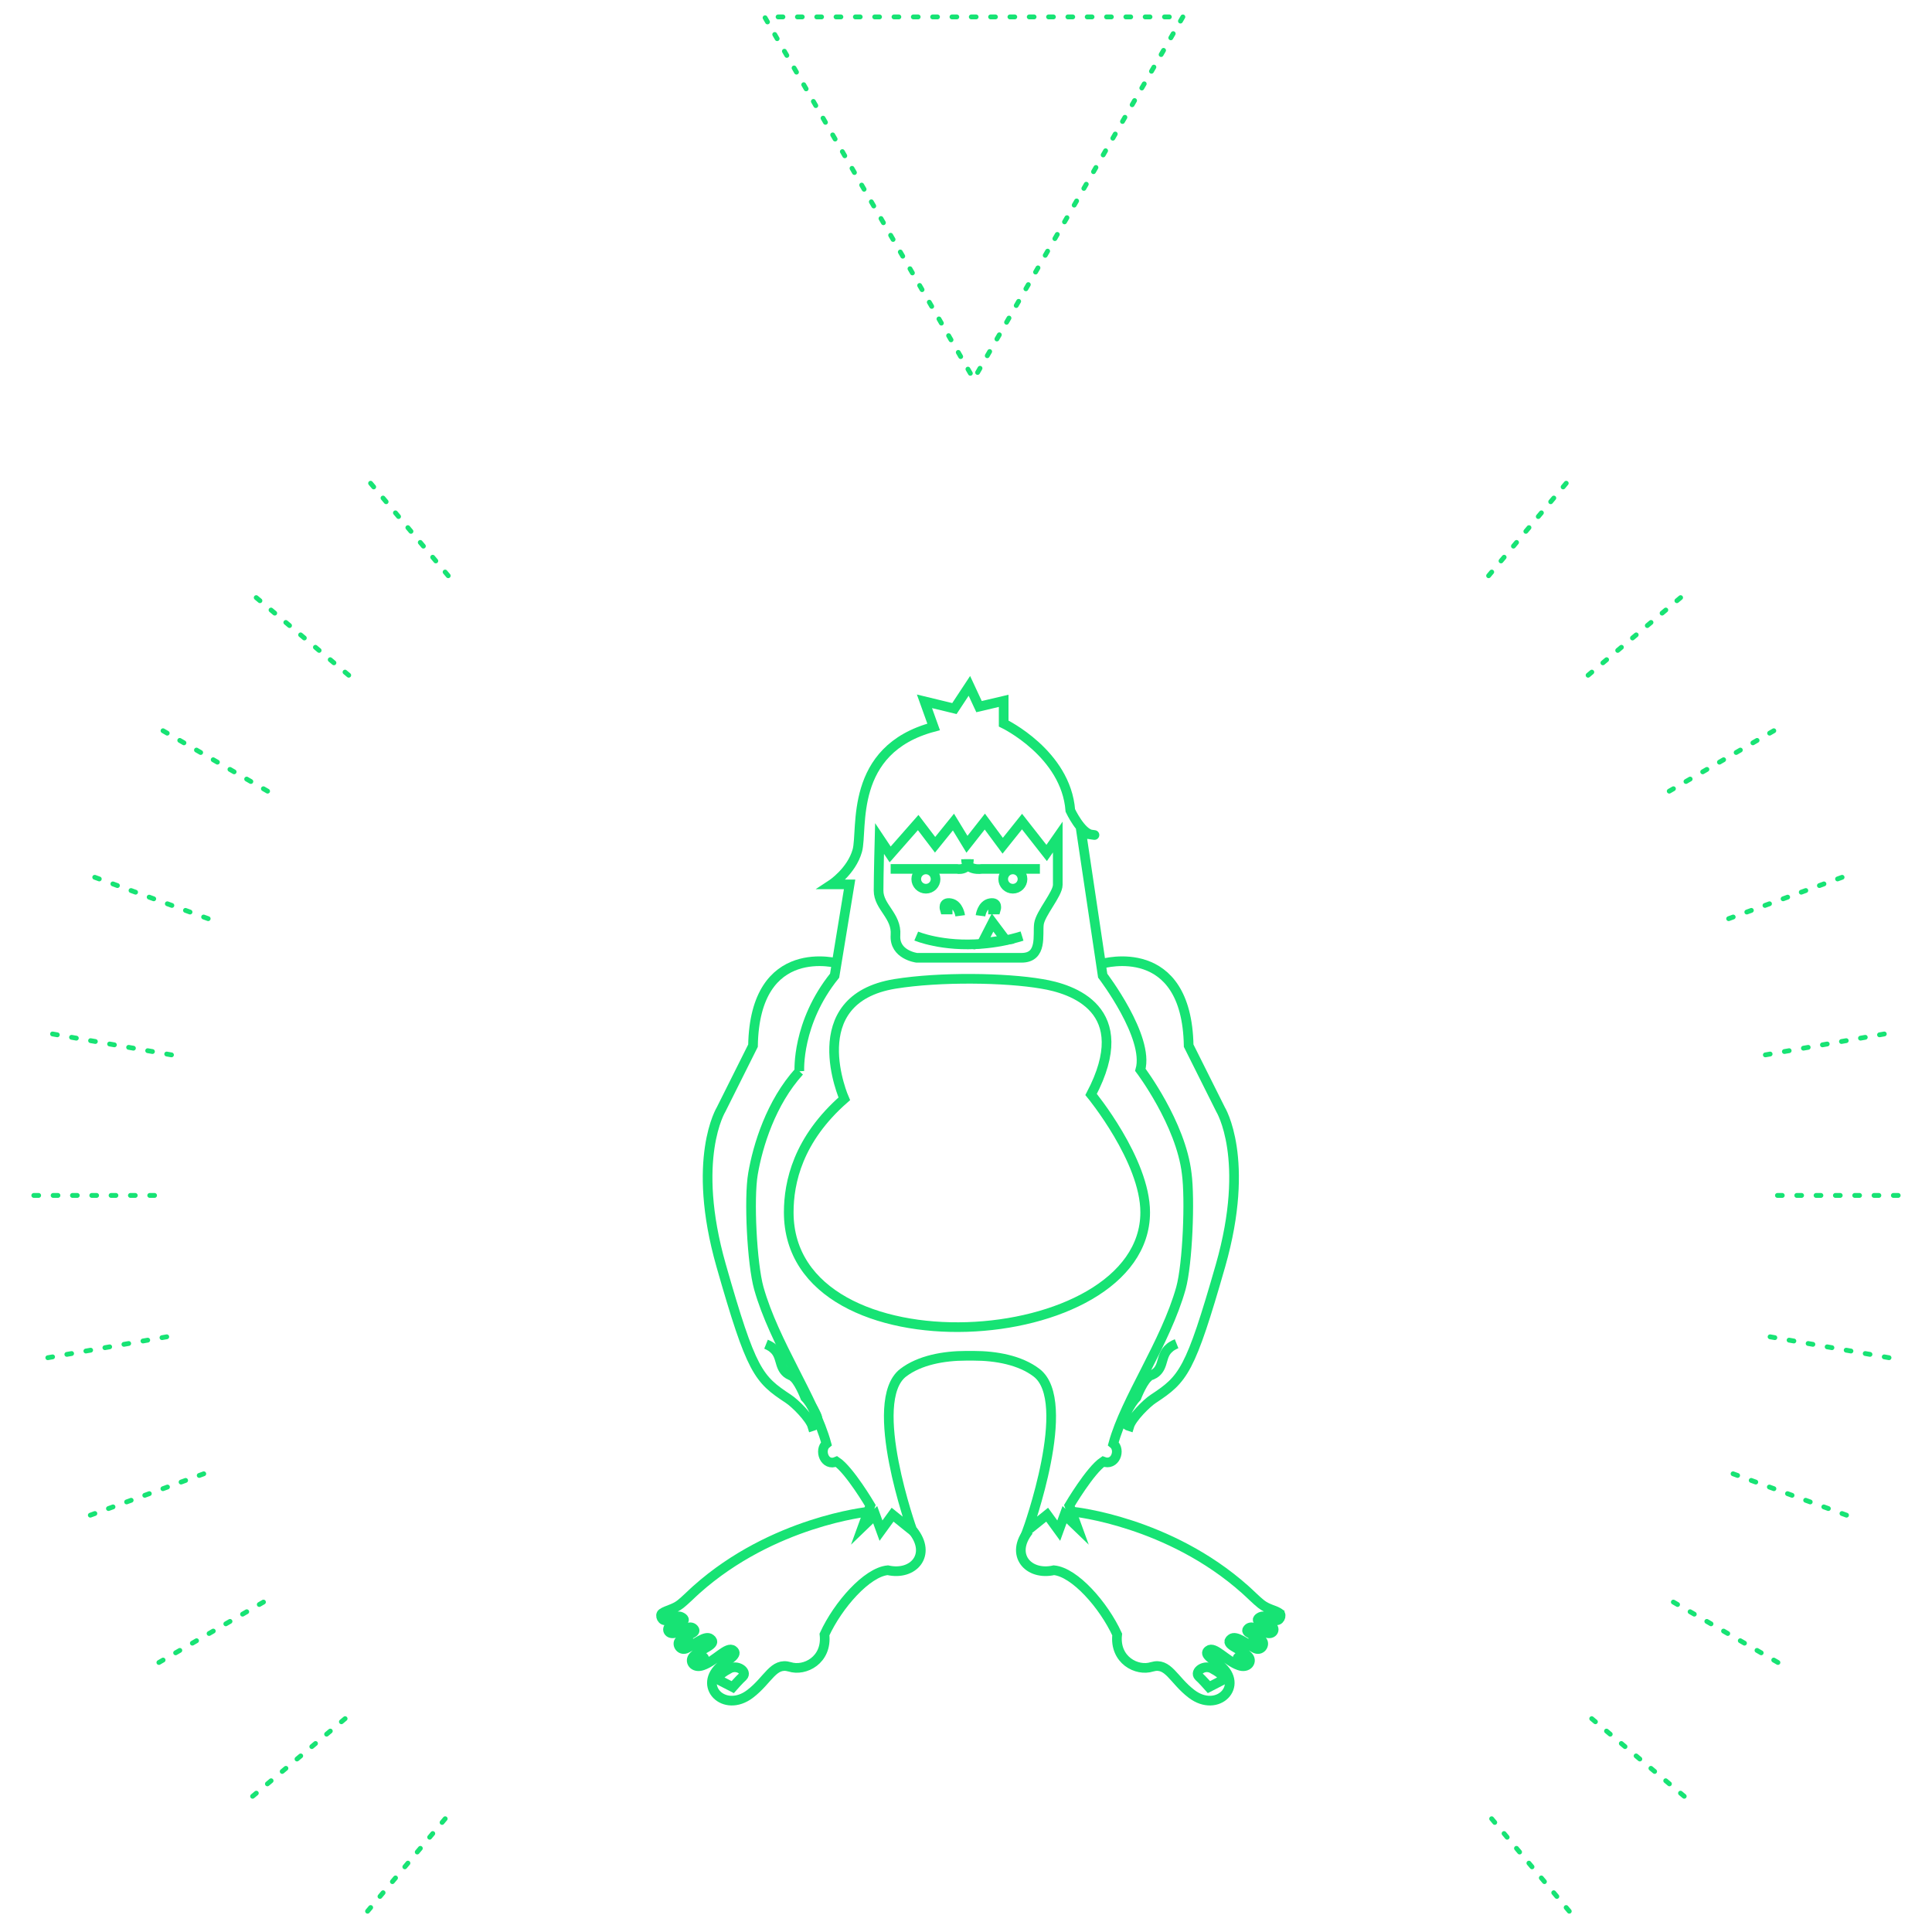 <?xml version="1.0" encoding="utf-8"?>
<!-- Generator: Adobe Illustrator 18.1.1, SVG Export Plug-In . SVG Version: 6.00 Build 0)  -->
<svg version="1.1" id="Camada_1" xmlns="http://www.w3.org/2000/svg" xmlns:xlink="http://www.w3.org/1999/xlink" x="0px" y="0px"
	 viewBox="0 0 400 400" enable-background="new 0 0 400 400" xml:space="preserve">
<g>
	<path fill="none" stroke="#17E374" stroke-width="2" stroke-miterlimit="10" d="M237.1,251c0-10.8-11.2-24.4-11.2-24.4
		c9.3-17.7-4-21.9-10.2-22.9c-7.5-1.3-21.1-1.5-30.4,0c-19.6,3.2-10.5,23.8-10.5,23.8c-9.6,8.4-11.5,17.3-11.5,23.5
		C163.3,285,237.1,280.3,237.1,251z"/>
	<path fill="none" stroke="#17E374" stroke-width="2" stroke-miterlimit="10" d="M182.1,173.6l2.2,3.3l5.8-6.6l3.5,4.6l3.8-4.7
		l2.8,4.6l3.7-4.7l3.7,5l4-5l5.1,6.5l2.3-3.3c0,0,0,4.5,0,9.9c0,1.9-3.6,5.9-3.9,8.1c-0.3,2.2,0.8,7-3.6,7c-4.3,0-21.7,0-21.7,0
		s-4.7-0.6-4.4-4.7c0.3-4-3.5-5.8-3.5-9.2S182.1,173.6,182.1,173.6z"/>
	<path fill="none" stroke="#17E374" stroke-width="2" stroke-miterlimit="10" d="M184.4,179.9h13.7c0,0,2.5,0.5,2.5-2"/>
	<path fill="none" stroke="#17E374" stroke-width="2" stroke-miterlimit="10" d="M215.3,179.9h-12c0,0-3.3,0.5-3.3-2"/>
	<path fill="none" stroke="#17E374" stroke-width="2" stroke-miterlimit="10" d="M189.7,193.8c0,0,5.4,2.3,13.7,1.6
		c2.5-0.2,5.3-0.7,8.2-1.6"/>
	<polygon fill="none" stroke="#17E374" stroke-width="2" stroke-miterlimit="10" points="205.5,191 208.2,194.6 203.3,195.3 	"/>
	<path fill="none" stroke="#17E374" stroke-width="2" stroke-miterlimit="10" d="M198.8,189.6c0,0-0.3-2.3-2-2.6
		c-1.7-0.3-1.2,1.3-1.2,1.3l1.6,0"/>
	<path fill="none" stroke="#17E374" stroke-width="2" stroke-miterlimit="10" d="M203,189.6c0,0,0.3-2.3,2-2.6
		c1.7-0.3,1.2,1.3,1.2,1.3l-1.6,0"/>
	<circle fill="none" stroke="#17E374" stroke-width="2" stroke-miterlimit="10" cx="191.7" cy="182" r="2"/>
	<circle fill="none" stroke="#17E374" stroke-width="2" stroke-miterlimit="10" cx="209.7" cy="182" r="2"/>
	<path fill="none" stroke="#17E374" stroke-width="2" stroke-miterlimit="10" d="M173.7,199.5c0,0-17.4-5-17.8,17l-6.6,13.2
		c0,0-6.3,10.2,0,32.3s7.7,23.5,13.9,27.6c1.4,0.9,4.5,4,5,5.7c0,0,1.7-0.5,0.8-2.4c-0.9-1.9-1.8-3.1-2.3-3.6c0,0-1.5-3.9-2.8-4.4"
		/>
	<path fill="none" stroke="#17E374" stroke-width="2" stroke-miterlimit="10" d="M179.7,313c0,0-19.7,2-35.5,16.1
		c-0.8,0.7-2.4,2.3-3.3,3c-1.4,1.1-2.8,1.2-3.8,1.9c-0.6,0.4,0,1.8,0.9,1.4c1.3-0.5,2.4-1.2,3.4-0.4c0.9,0.8-1.2,1-2.4,1.5
		c-1.3,0.5-0.7,2.2,1,1.5c1.4-0.5,2.7-1.5,3.5-0.9c1.2,1-1.3,1.2-2.8,2.6c-0.7,0.7,0.2,2.3,1.6,1.5c1.7-0.9,3.8-2.7,4.8-1.9
		c1.6,1.2-2,2-3.5,3.6c-1,1,0,2.6,1.9,1.9c2.6-0.9,5.1-4.1,6.3-3.1c1.1,0.8-0.8,1.8-2.4,3.1c-5.1,4.2,0.5,10,5.9,5.9
		c3.8-2.9,4.8-6.6,8.2-5.6c3.1,1,7.8-1.4,7.2-6.7c2.8-6.1,8.8-12.9,13.1-13.3c5.3,1.2,9.2-3.2,5.2-8.2"/>
	<path fill="none" stroke="#17E374" stroke-width="2" stroke-miterlimit="10" d="M240.9,319.4"/>
	<path fill="none" stroke="#17E374" stroke-width="2" stroke-miterlimit="10" d="M148.4,347.6l3.3,1.7c0,0,1.5-1.7,2.1-2.2
		c1-1-1.2-2.7-3-1.5C148.9,346.6,148.4,347.6,148.4,347.6z"/>
	<path fill="none" stroke="#17E374" stroke-width="2" stroke-miterlimit="10" d="M144.3,343.5l0.8,0.5c0,0,0.4-0.4,0.6-0.5
		c0.3-0.2-0.2-0.7-0.7-0.5C144.5,343.3,144.3,343.5,144.3,343.5z"/>
	<path fill="none" stroke="#17E374" stroke-width="2" stroke-miterlimit="10" d="M141.2,339.7l0.7,0.6c0,0,0.5-0.3,0.6-0.4
		c0.3-0.2-0.1-0.7-0.6-0.6C141.4,339.5,141.2,339.7,141.2,339.7z"/>
	<path fill="none" stroke="#17E374" stroke-width="2" stroke-miterlimit="10" d="M139.4,337.1l0.5,0.7c0,0,0.5-0.2,0.7-0.3
		c0.3-0.1,0-0.7-0.5-0.7C139.6,336.9,139.4,337.1,139.4,337.1z"/>
	<path fill="none" stroke="#17E374" stroke-width="2" stroke-miterlimit="10" d="M137.5,334l0.5,0.7c0,0,0.5-0.2,0.7-0.3
		c0.3-0.1,0-0.7-0.5-0.7C137.7,333.8,137.5,334,137.5,334z"/>
	<path fill="none" stroke="#17E374" stroke-width="2" stroke-miterlimit="10" d="M165.5,221.8c-5.9,6.5-8.6,15.4-9.6,21.2
		c-0.9,5.2-0.2,18.7,1.2,23.7c3.2,11.4,11.5,23,14,32.2c-1.6,1.3-0.4,4.8,2.1,3.7c2.7,1.8,7,9.1,7,9.1l-1.6,4.4l2.6-2.5l1.2,3.3
		l2.4-3.3l4.1,3.3c0,0-9.6-26.8-1.9-32.7c3.4-2.6,8.4-3.5,13-3.5l1.6,0c4.6,0,9.6,0.9,13,3.5c7.8,5.9-1.9,32.7-1.9,32.7l4.1-3.3
		l2.4,3.3l1.2-3.3l2.6,2.5l-1.6-4.4c0,0,4.3-7.3,7-9.1c2.5,1,3.7-2.4,2.1-3.7c2.5-9.2,10.8-20.8,14-32.2c1.4-5.1,1.9-18.5,1.2-23.7
		c-1.2-10.4-9.6-21.5-9.6-21.5c1.9-6.8-7.8-19.5-7.8-19.5l-4.4-29.5c0,0,4.3,0.6,2.1,0.3c-2.2-0.3-4.4-5-4.4-5
		c-0.9-11.8-13.8-18-13.8-18v-4.7l-5.1,1.2l-2-4.3l-3.1,4.7l-6.2-1.5l1.9,5.3c-17.7,4.7-14.6,21.2-15.8,25.6c-1.2,4.3-5.3,7-5.3,7
		h3.7l-3.1,18.9C164.9,211.8,165.5,221.8,165.5,221.8"/>
	<path fill="none" stroke="#17E374" stroke-width="2" stroke-miterlimit="10" d="M228.3,199.5c0,0,17.4-5,17.8,17l6.6,13.2
		c0,0,6.3,10.2,0,32.3c-6.3,22-7.7,23.5-13.9,27.6c-1.4,0.9-4.5,4-5,5.7c0,0-1.7-0.5-0.8-2.4c0.9-1.9,1.8-3.1,2.3-3.6
		c0,0,1.5-3.9,2.8-4.4"/>
	<path fill="none" stroke="#17E374" stroke-width="2" stroke-miterlimit="10" d="M222.3,313c0,0,19.7,2,35.5,16.1
		c0.8,0.7,2.4,2.3,3.3,3c1.4,1.1,2.8,1.2,3.8,1.9c0.6,0.4,0,1.8-0.9,1.4c-1.3-0.5-2.4-1.2-3.4-0.4c-0.9,0.8,1.2,1,2.4,1.5
		c1.3,0.5,0.7,2.2-1,1.5c-1.4-0.5-2.7-1.5-3.5-0.9c-1.2,1,1.3,1.2,2.8,2.6c0.7,0.7-0.2,2.3-1.6,1.5c-1.7-0.9-3.8-2.7-4.8-1.9
		c-1.6,1.2,2,2,3.5,3.6c1,1,0,2.6-1.9,1.9c-2.6-0.9-5.1-4.1-6.3-3.1c-1.1,0.8,0.8,1.8,2.4,3.1c5.1,4.2-0.5,10-5.9,5.9
		c-3.8-2.9-4.8-6.6-8.2-5.6c-3.1,1-7.8-1.4-7.2-6.7c-2.8-6.1-8.8-12.9-13.1-13.3c-5.3,1.2-9.2-3.2-5.2-8.2"/>
	<path fill="none" stroke="#17E374" stroke-width="2" stroke-miterlimit="10" d="M253.6,347.6l-3.3,1.7c0,0-1.5-1.7-2.1-2.2
		c-1-1,1.2-2.7,3-1.5C253.1,346.6,253.6,347.6,253.6,347.6z"/>
	<path fill="none" stroke="#17E374" stroke-width="2" stroke-miterlimit="10" d="M257.7,343.5l-0.8,0.5c0,0-0.4-0.4-0.6-0.5
		c-0.3-0.2,0.2-0.7,0.7-0.5C257.5,343.3,257.7,343.5,257.7,343.5z"/>
	<path fill="none" stroke="#17E374" stroke-width="2" stroke-miterlimit="10" d="M260.8,339.6l-0.7,0.6c0,0-0.5-0.3-0.6-0.4
		c-0.3-0.2,0.1-0.7,0.6-0.6C260.6,339.4,260.8,339.6,260.8,339.6z"/>
	<path fill="none" stroke="#17E374" stroke-width="2" stroke-miterlimit="10" d="M262.6,337l-0.5,0.7c0,0-0.5-0.2-0.7-0.3
		c-0.3-0.1,0-0.7,0.5-0.7C262.4,336.9,262.6,337,262.6,337z"/>
	<path fill="none" stroke="#17E374" stroke-width="2" stroke-miterlimit="10" d="M264.5,333.9l-0.5,0.7c0,0-0.5-0.2-0.7-0.3
		c-0.3-0.1,0-0.7,0.5-0.7C264.3,333.8,264.5,333.9,264.5,333.9z"/>
	<path fill="none" stroke="#17E374" stroke-width="2" stroke-miterlimit="10" d="M158.6,278.3c0,0,1,0.4,1.5,0.9
		c1.8,1.5,1.1,3.7,2.8,5.1c0.4,0.3,1,0.7,2.3,0.8"/>
	<path fill="none" stroke="#17E374" stroke-width="2" stroke-miterlimit="10" d="M243.6,278.2c0,0-1,0.4-1.5,0.9
		c-1.8,1.5-1.1,3.7-2.8,5.1c-0.4,0.3-1,0.7-2.3,0.8"/>
</g>
<polygon fill="none" stroke="#17E374" stroke-linecap="round" stroke-linejoin="round" stroke-miterlimit="10" stroke-dasharray="1,3" points="
	244.9,3.5 201.6,78.5 158.3,3.5 "/>
<g>
	
		<line fill="none" stroke="#17E374" stroke-linecap="round" stroke-linejoin="round" stroke-miterlimit="10" stroke-dasharray="1,3" x1="7" y1="247.5" x2="33" y2="247.5"/>
	
		<line fill="none" stroke="#17E374" stroke-linecap="round" stroke-linejoin="round" stroke-miterlimit="10" stroke-dasharray="1,3" x1="368" y1="247.5" x2="394" y2="247.5"/>
</g>
<g>
	
		<line fill="none" stroke="#17E374" stroke-linecap="round" stroke-linejoin="round" stroke-miterlimit="10" stroke-dasharray="1,3" x1="9.9" y1="281.1" x2="35.5" y2="276.6"/>
	
		<line fill="none" stroke="#17E374" stroke-linecap="round" stroke-linejoin="round" stroke-miterlimit="10" stroke-dasharray="1,3" x1="365.5" y1="218.4" x2="391.1" y2="213.9"/>
</g>
<g>
	
		<line fill="none" stroke="#17E374" stroke-linecap="round" stroke-linejoin="round" stroke-miterlimit="10" stroke-dasharray="1,3" x1="18.7" y1="313.7" x2="43.1" y2="304.8"/>
	
		<line fill="none" stroke="#17E374" stroke-linecap="round" stroke-linejoin="round" stroke-miterlimit="10" stroke-dasharray="1,3" x1="357.9" y1="190.2" x2="382.3" y2="181.3"/>
</g>
<g>
	
		<line fill="none" stroke="#17E374" stroke-linecap="round" stroke-linejoin="round" stroke-miterlimit="10" stroke-dasharray="1,3" x1="32.9" y1="344.2" x2="55.4" y2="331.2"/>
	
		<line fill="none" stroke="#17E374" stroke-linecap="round" stroke-linejoin="round" stroke-miterlimit="10" stroke-dasharray="1,3" x1="345.6" y1="163.8" x2="368.1" y2="150.8"/>
</g>
<g>
	
		<line fill="none" stroke="#17E374" stroke-linecap="round" stroke-linejoin="round" stroke-miterlimit="10" stroke-dasharray="1,3" x1="52.3" y1="371.9" x2="72.2" y2="355.2"/>
	
		<line fill="none" stroke="#17E374" stroke-linecap="round" stroke-linejoin="round" stroke-miterlimit="10" stroke-dasharray="1,3" x1="328.8" y1="139.8" x2="348.7" y2="123.1"/>
</g>
<g>
	
		<line fill="none" stroke="#17E374" stroke-linecap="round" stroke-linejoin="round" stroke-miterlimit="10" stroke-dasharray="1,3" x1="76.1" y1="395.7" x2="92.8" y2="375.8"/>
	
		<line fill="none" stroke="#17E374" stroke-linecap="round" stroke-linejoin="round" stroke-miterlimit="10" stroke-dasharray="1,3" x1="308.2" y1="119.2" x2="324.9" y2="99.3"/>
</g>
<g>
	
		<line fill="none" stroke="#17E374" stroke-linecap="round" stroke-linejoin="round" stroke-miterlimit="10" stroke-dasharray="1,3" x1="324.9" y1="395.7" x2="308.2" y2="375.8"/>
	
		<line fill="none" stroke="#17E374" stroke-linecap="round" stroke-linejoin="round" stroke-miterlimit="10" stroke-dasharray="1,3" x1="92.8" y1="119.2" x2="76.1" y2="99.3"/>
</g>
<g>
	
		<line fill="none" stroke="#17E374" stroke-linecap="round" stroke-linejoin="round" stroke-miterlimit="10" stroke-dasharray="1,3" x1="348.7" y1="371.9" x2="328.8" y2="355.2"/>
	
		<line fill="none" stroke="#17E374" stroke-linecap="round" stroke-linejoin="round" stroke-miterlimit="10" stroke-dasharray="1,3" x1="72.2" y1="139.8" x2="52.3" y2="123.1"/>
</g>
<g>
	
		<line fill="none" stroke="#17E374" stroke-linecap="round" stroke-linejoin="round" stroke-miterlimit="10" stroke-dasharray="1,3" x1="368.1" y1="344.2" x2="345.6" y2="331.2"/>
	
		<line fill="none" stroke="#17E374" stroke-linecap="round" stroke-linejoin="round" stroke-miterlimit="10" stroke-dasharray="1,3" x1="55.4" y1="163.8" x2="32.9" y2="150.8"/>
</g>
<g>
	
		<line fill="none" stroke="#17E374" stroke-linecap="round" stroke-linejoin="round" stroke-miterlimit="10" stroke-dasharray="1,3" x1="382.3" y1="313.7" x2="357.9" y2="304.8"/>
	
		<line fill="none" stroke="#17E374" stroke-linecap="round" stroke-linejoin="round" stroke-miterlimit="10" stroke-dasharray="1,3" x1="43.1" y1="190.2" x2="18.7" y2="181.3"/>
</g>
<g>
	
		<line fill="none" stroke="#17E374" stroke-linecap="round" stroke-linejoin="round" stroke-miterlimit="10" stroke-dasharray="1,3" x1="391.1" y1="281.1" x2="365.5" y2="276.6"/>
	
		<line fill="none" stroke="#17E374" stroke-linecap="round" stroke-linejoin="round" stroke-miterlimit="10" stroke-dasharray="1,3" x1="35.5" y1="218.4" x2="9.9" y2="213.9"/>
</g>
</svg>
